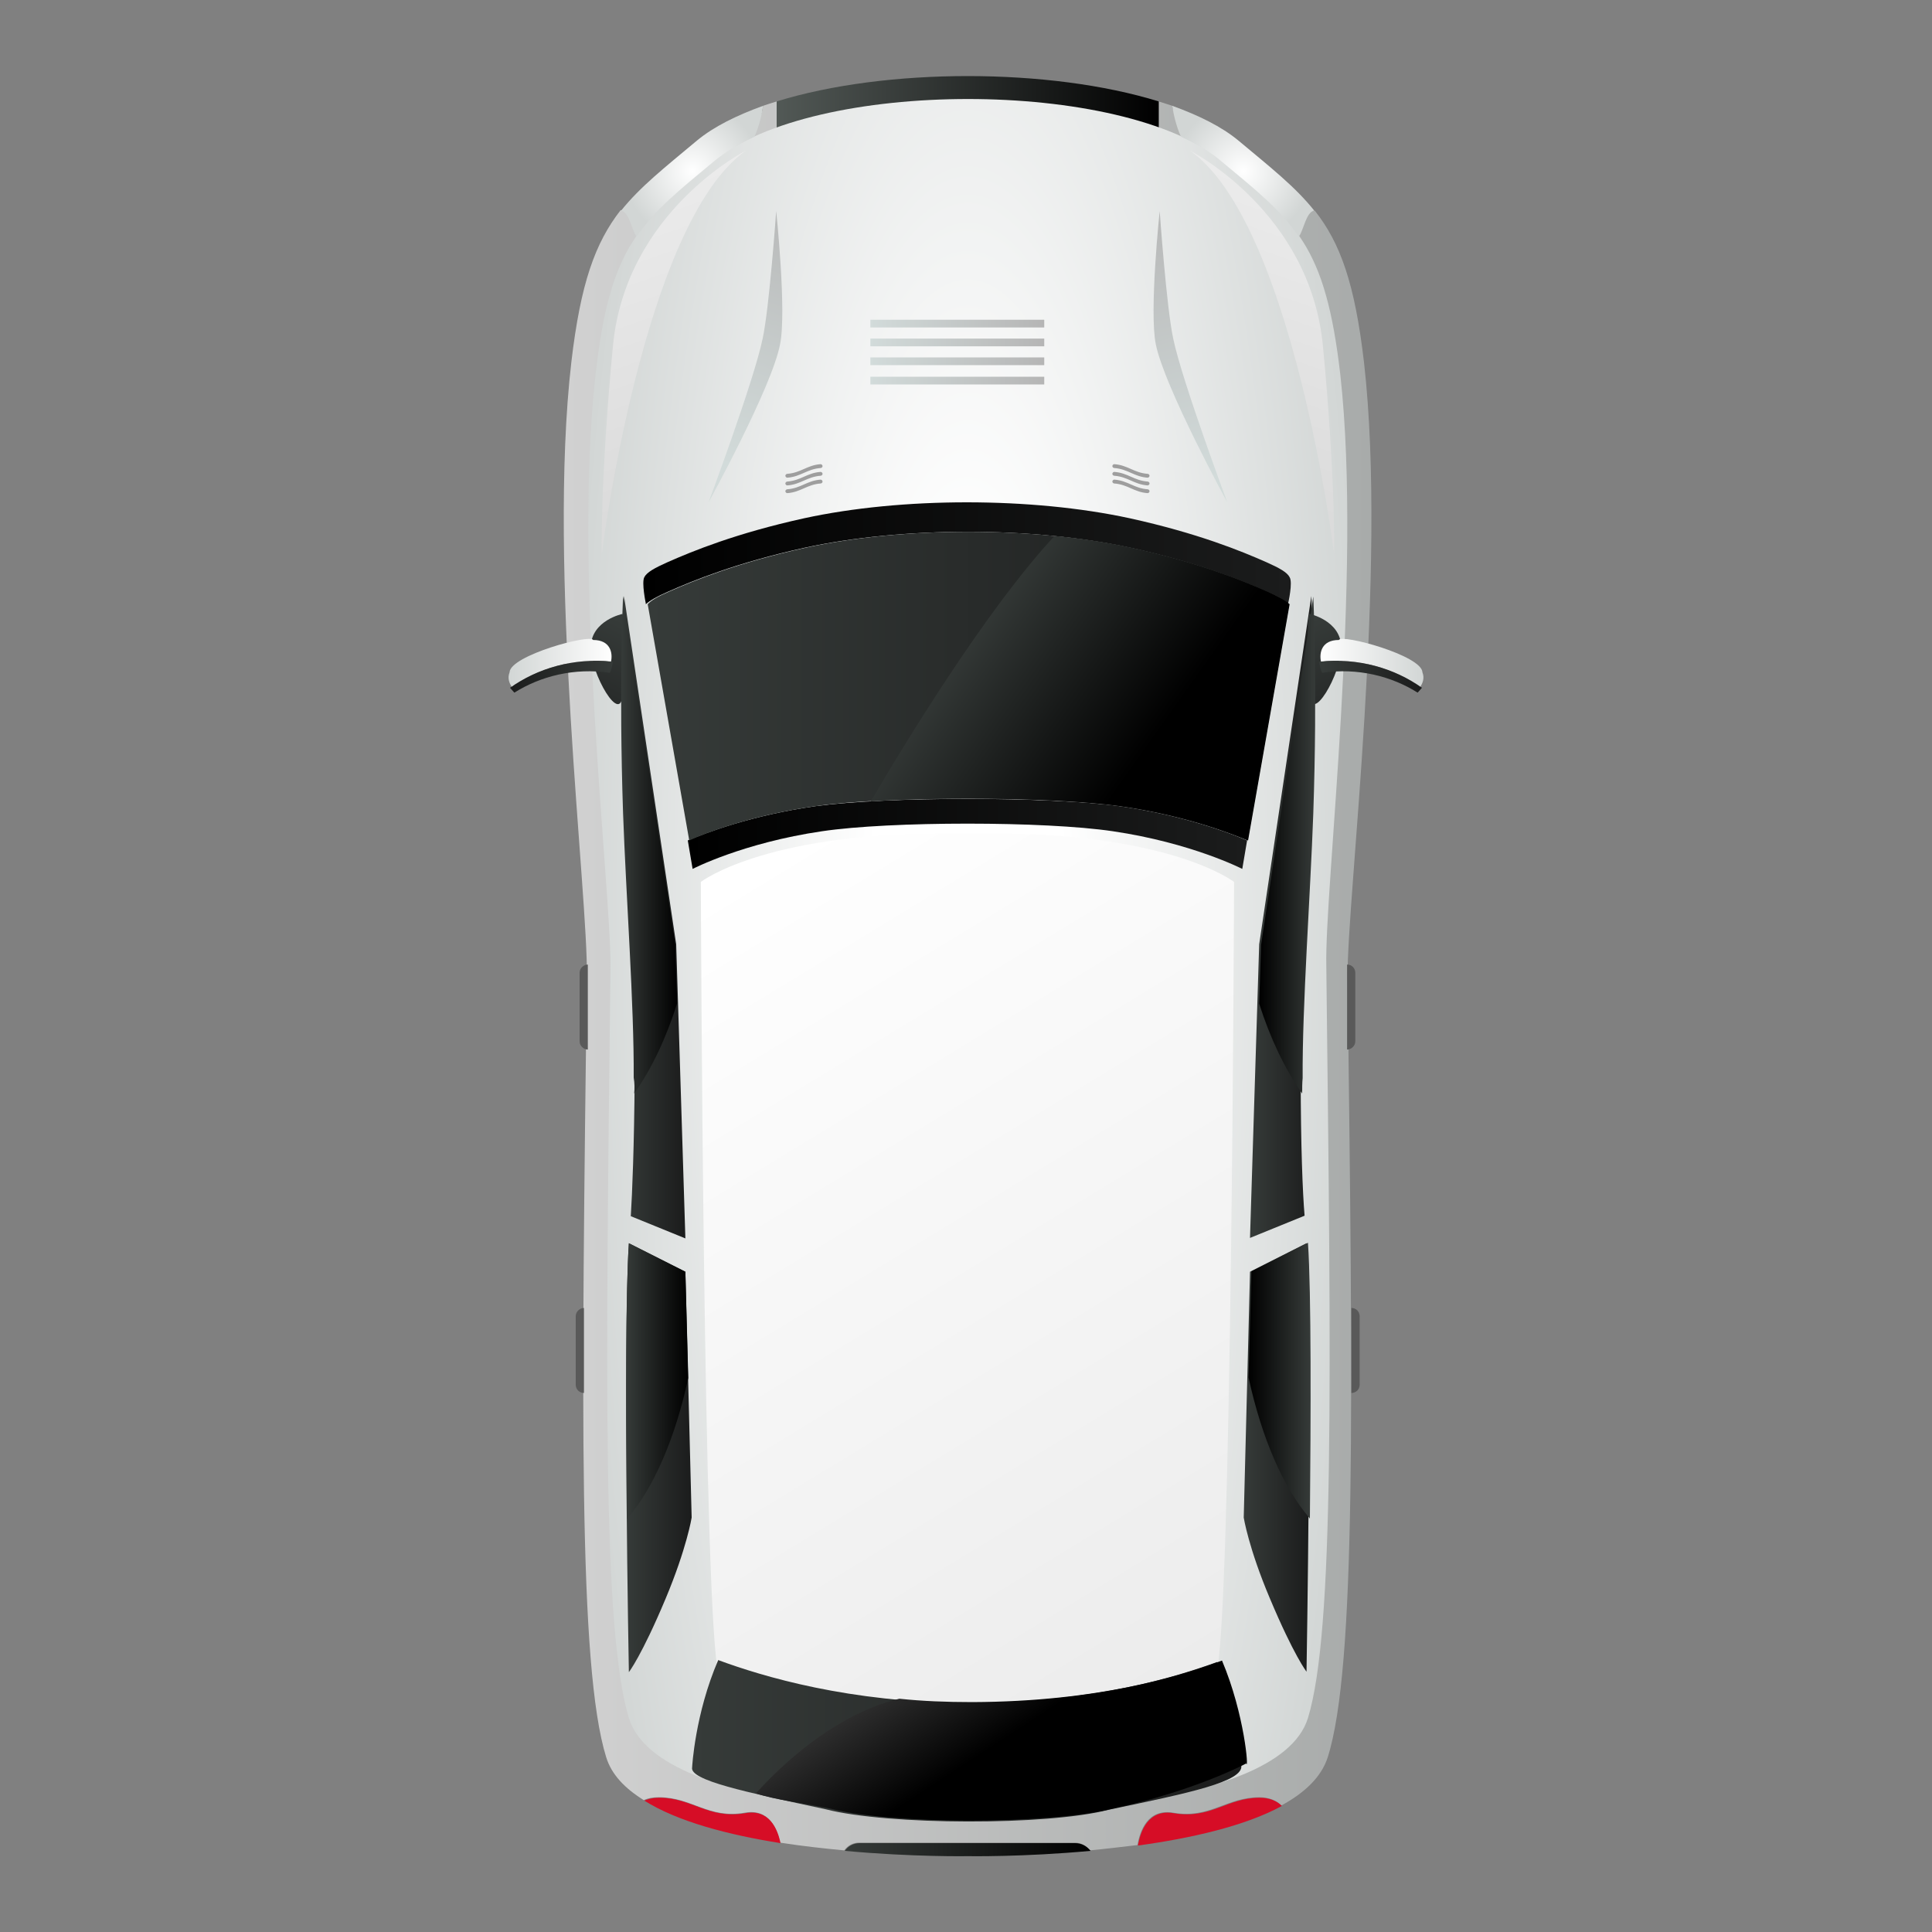 <?xml version="1.0" encoding="utf-8"?>
<!-- Generator: Adobe Illustrator 27.3.1, SVG Export Plug-In . SVG Version: 6.00 Build 0)  -->
<svg version="1.1" id="Layer_1" xmlns="http://www.w3.org/2000/svg" xmlns:xlink="http://www.w3.org/1999/xlink" x="0px" y="0px"
	 viewBox="0 0 400 400" style="enable-background:new 0 0 400 400;" xml:space="preserve">
<rect x="0" y="0" width="400" height="400" fill="#808080" stroke="none"/>
<style type="text/css">
	.st0{fill:url(#SVGID_1_);}
	.st1{fill:url(#SVGID_00000060710089570341130210000016400825306651160724_);}
	.st2{fill:url(#SVGID_00000165225886864556344250000011337683810334130869_);}
	.st3{fill:url(#SVGID_00000088101703464304543780000010364724644680819630_);}
	.st4{fill:url(#SVGID_00000061433144502128115840000001270529347496479393_);}
	.st5{fill:url(#SVGID_00000154420164489266196090000007395396949552426657_);}
	.st6{fill:url(#SVGID_00000115505067735533175960000007399902483273065090_);}
	.st7{fill:url(#SVGID_00000005234854080560020680000008532712325498672813_);}
	.st8{fill:url(#SVGID_00000046316416024525893490000006363887005651947410_);}
	.st9{fill:url(#SVGID_00000181078951784067964850000011635144927000813701_);}
	.st10{fill:#D60D26;}
	.st11{fill:url(#SVGID_00000039122201889857639820000008996011200523122590_);}
	.st12{fill:url(#SVGID_00000107590694835429993940000012569364238696161707_);}
	.st13{fill:url(#SVGID_00000170976906403288453130000005682114295139984256_);}
	.st14{fill:url(#SVGID_00000103958766303115032430000012907536309971296679_);}
	.st15{fill:url(#SVGID_00000157988221865004983900000003656452195987912343_);}
	.st16{fill:url(#SVGID_00000164477337831339071680000006438614610023860635_);}
	.st17{fill:url(#SVGID_00000002352354748242167820000008991220981745192890_);}
	.st18{fill:url(#SVGID_00000008109477678922311710000017985868953730505355_);}
	.st19{fill:url(#SVGID_00000020369287647663607370000001122460681709721260_);}
	.st20{fill:url(#SVGID_00000008847861674813983670000002922196992915230848_);}
	.st21{fill:url(#SVGID_00000010279772114448785920000009561117213580109207_);}
	.st22{fill:url(#SVGID_00000123414045287632080680000004811906419828459928_);}
	.st23{fill:#595959;}
	.st24{fill:#9E9E9E;}
	.st25{fill:url(#SVGID_00000106867637107519167440000002619015518890786208_);}
	.st26{fill:url(#SVGID_00000071542929768975148400000006214583652301185983_);}
	.st27{fill:url(#SVGID_00000111179152384407356390000017793406877226979247_);}
	.st28{fill:url(#SVGID_00000123403552493537213330000004739701603982887813_);}
	.st29{fill:url(#SVGID_00000173854199065769508540000008028970272498194868_);}
	.st30{fill:url(#SVGID_00000105397987237439833380000000610496182655350439_);}
	.st31{fill:url(#SVGID_00000174562327583923380720000018013169282804731834_);}
	.st32{fill:url(#SVGID_00000052101811657426503240000016259554036142495916_);}
	.st33{fill:url(#SVGID_00000167365179259837724430000007874776543993427339_);}
	.st34{fill:url(#SVGID_00000178185062188499459670000012536739153632972704_);}
	.st35{fill:url(#SVGID_00000018954102206850024560000017176617182214885031_);}
	.st36{fill:url(#SVGID_00000083059533614249044880000013208133097241317298_);}
	.st37{fill:url(#SVGID_00000086652805322746462430000011922393137822556294_);}
</style>
<g>
	<g>
		
			<linearGradient id="SVGID_1_" gradientUnits="userSpaceOnUse" x1="116.721" y1="4175.042" x2="283.936" y2="4175.042" gradientTransform="matrix(1 0 0 -2.083 0 8897.825)">
			<stop  offset="0" style="stop-color:#D1D1D1"/>
			<stop  offset="1" style="stop-color:#A8ABAA"/>
		</linearGradient>
		<path class="st0" d="M282.4,75c-1.9-16.3-4.9-24.7-10.2-31.4c-2.2,0.5-4.6,0.1-6.6-1.4L246.3,28c-2-1.5-3.2-3.7-3.6-6.1
			c-0.9-0.3-1.9-0.6-2.8-0.9v17.9h-79.1V21c-1,0.3-1.9,0.6-2.8,0.9c-0.3,2.4-1.5,4.6-3.6,6.1l-19.3,14.1c-2,1.5-4.4,1.9-6.6,1.4
			c-5.3,6.8-8.3,15.2-10.2,31.4c-5,43,3.5,110.6,3.2,127.3c-1.1,88.8-1.8,142.9,4,161.6c1.1,3.6,3.9,6.5,7.8,8.9
			c0.8-0.4,1.8-0.6,3.1-0.6c6.9,0,10.2,4.5,17.8,3.2c5-0.9,6.7,3.3,7.3,6.2c4.5,0.7,9,1.2,13.3,1.6c0.7-1,1.8-1.6,3.1-1.6h44.6
			c1.3,0,2.4,0.6,3.1,1.6c3.2-0.3,6.5-0.7,9.9-1.1c0.5-2.9,2.1-7.6,7.4-6.7c7.6,1.3,11-3.2,17.8-3.2c2.1,0,3.6,0.7,4.6,1.7
			c4.8-2.6,8.3-5.9,9.6-10c5.9-18.7,5.2-72.8,4.1-161.6C278.9,185.6,287.3,118,282.4,75z"/>
		
			<linearGradient id="SVGID_00000144334999202150286740000014266895376383711893_" gradientUnits="userSpaceOnUse" x1="160.8" y1="371.675" x2="239.9" y2="371.675" gradientTransform="matrix(1 0 0 -1 0 399)">
			<stop  offset="0" style="stop-color:#525956"/>
			<stop  offset="1" style="stop-color:#000000"/>
		</linearGradient>
		<path style="fill:url(#SVGID_00000144334999202150286740000014266895376383711893_);" d="M239.9,38.9V21c-22.6-7-56.5-7-79.1,0
			v17.9H239.9z"/>
		
			<radialGradient id="SVGID_00000101822265045372363020000015004222096966053266_" cx="200.375" cy="6020.02" r="82.585" gradientTransform="matrix(1 0 0 -3.839 0 23307.562)" gradientUnits="userSpaceOnUse">
			<stop  offset="0.244" style="stop-color:#FFFFFF"/>
			<stop  offset="1" style="stop-color:#D2D6D5"/>
		</radialGradient>
		<path style="fill:url(#SVGID_00000101822265045372363020000015004222096966053266_);" d="M277.5,77.6c-3.1-27-9.2-31.5-24.4-44.2
			c-20.6-17.2-84.8-17.2-105.4,0c-15.2,12.7-21.4,17.2-24.4,44.2c-4.7,41.4,3.2,106.5,3.1,122.5c-1,85.5-1.7,137.6,3.8,155.6
			c6.4,20.8,70.3,19.6,70.3,19.6s63.9,1.1,70.3-19.6c5.5-18,4.8-70.1,3.8-155.6C274.2,184.1,282.1,119,277.5,77.6z"/>
		
			<linearGradient id="SVGID_00000041985463992518860950000008549450772121922954_" gradientUnits="userSpaceOnUse" x1="142.4" y1="226.35" x2="258.2" y2="226.35" gradientTransform="matrix(1 0 0 -1 0 399)">
			<stop  offset="0" style="stop-color:#000000"/>
			<stop  offset="1" style="stop-color:#1B1C1C"/>
		</linearGradient>
		<path style="fill:url(#SVGID_00000041985463992518860950000008549450772121922954_);" d="M168.9,166.9
			c-13.4,1.9-22.9,5.6-26.5,7.1l1,5.9c0,0,10.4-5.4,26.8-7.8c14.1-2.1,46.1-2.1,60.2,0c16.3,2.4,26.8,7.8,26.8,7.8l1-5.9
			c-3.5-1.5-13.1-5.2-26.5-7.1C217.1,164.9,183.6,164.9,168.9,166.9z"/>
		
			<linearGradient id="SVGID_00000029043873990498677030000002031659441668687749_" gradientUnits="userSpaceOnUse" x1="133.194" y1="284.45" x2="267.249" y2="284.45" gradientTransform="matrix(1 0 0 -1 0 399)">
			<stop  offset="0" style="stop-color:#000000"/>
			<stop  offset="1" style="stop-color:#1B1C1C"/>
		</linearGradient>
		<path style="fill:url(#SVGID_00000029043873990498677030000002031659441668687749_);" d="M138.3,122.5c5.2-2.3,14.2-6,28.3-9.1
			c20.3-4.4,47.2-4.4,67.4,0c14.1,3.1,23.1,6.8,28.3,9.1c2.3,1,3.7,1.8,4.4,2.6v-0.2c0,0,1-4.3,0.3-5.4c-0.5-1-2.1-1.9-4.8-3.1
			c-5.2-2.3-14.2-6-28.3-9.1c-20.3-4.4-47.2-4.4-67.4,0c-14.1,3.1-23.1,6.8-28.3,9.1c-2.7,1.2-4.3,2.1-4.8,3.1
			c-0.6,1.1,0.3,5.4,0.3,5.4v0.2C134.6,124.3,136,123.5,138.3,122.5z"/>
		
			<linearGradient id="SVGID_00000111880004406808758520000009248322053960769684_" gradientUnits="userSpaceOnUse" x1="133.852" y1="256.95" x2="266.821" y2="256.95" gradientTransform="matrix(1 0 0 -1 0 399)">
			<stop  offset="0" style="stop-color:#363B39"/>
			<stop  offset="1" style="stop-color:#1B1C1C"/>
		</linearGradient>
		<path style="fill:url(#SVGID_00000111880004406808758520000009248322053960769684_);" d="M168.9,166.9c14.7-2.1,48.2-2.1,62.9,0
			c13.4,1.9,22.9,5.6,26.5,7.1l8.6-48.9c-0.7-0.8-2.2-1.6-4.4-2.6c-5.2-2.3-14.2-6-28.3-9.1c-20.3-4.4-47.2-4.4-67.4,0
			c-14.1,3.1-23.1,6.8-28.3,9.1c-2.3,1-3.7,1.8-4.4,2.6l8.6,48.9C146,172.5,155.5,168.8,168.9,166.9z"/>
		
			<linearGradient id="SVGID_00000103963848695469974300000004373509610156053393_" gradientUnits="userSpaceOnUse" x1="128.718" y1="209.1" x2="141.818" y2="209.1" gradientTransform="matrix(1 0 0 -1 0 399)">
			<stop  offset="0" style="stop-color:#363B39"/>
			<stop  offset="1" style="stop-color:#1B1C1C"/>
		</linearGradient>
		<path style="fill:url(#SVGID_00000103963848695469974300000004373509610156053393_);" d="M130.6,251.8l11.3,4.6l-1.9-60.9
			l-10.8-72.1c0,0-0.9,18.5,0,45c0.6,16.8,2.3,39.9,2.2,54.7C131.3,237.3,130.9,246.9,130.6,251.8z"/>
		
			<linearGradient id="SVGID_00000084493435252288432160000005739669735213166238_" gradientUnits="userSpaceOnUse" x1="258.848" y1="209.15" x2="271.948" y2="209.15" gradientTransform="matrix(1 0 0 -1 0 399)">
			<stop  offset="0" style="stop-color:#363B39"/>
			<stop  offset="1" style="stop-color:#1B1C1C"/>
		</linearGradient>
		<path style="fill:url(#SVGID_00000084493435252288432160000005739669735213166238_);" d="M270.1,251.7l-11.3,4.6l1.9-60.8
			l10.8-72.1c0,0,0.9,18.5,0,45c-0.6,16.8-2.3,39.8-2.2,54.7C269.3,237.2,269.7,247,270.1,251.7z"/>
		
			<linearGradient id="SVGID_00000155125960718756183140000018073673389344240023_" gradientUnits="userSpaceOnUse" x1="129.651" y1="97.2" x2="143.203" y2="97.2" gradientTransform="matrix(1 0 0 -1 0 399)">
			<stop  offset="0" style="stop-color:#363B39"/>
			<stop  offset="1" style="stop-color:#1B1C1C"/>
		</linearGradient>
		<path style="fill:url(#SVGID_00000155125960718756183140000018073673389344240023_);" d="M130.2,257.4l11.7,5.9l1.3,50.9
			c0,0-1,6.3-5.4,16.8c-5,11.9-7.6,15.2-7.6,15.2S128.9,276.5,130.2,257.4z"/>
		
			<linearGradient id="SVGID_00000006702951581132369280000003627910086367716278_" gradientUnits="userSpaceOnUse" x1="257.472" y1="97.25" x2="271.023" y2="97.25" gradientTransform="matrix(1 0 0 -1 0 399)">
			<stop  offset="0" style="stop-color:#363B39"/>
			<stop  offset="1" style="stop-color:#1B1C1C"/>
		</linearGradient>
		<path style="fill:url(#SVGID_00000006702951581132369280000003627910086367716278_);" d="M270.5,257.4l-11.7,5.9l-1.3,50.9
			c0,0,1,6.3,5.4,16.7c5,11.9,7.6,15.2,7.6,15.2S271.7,276.4,270.5,257.4z"/>
		<path class="st10" d="M154.3,375.4c-7.6,1.3-11-3.2-17.8-3.2c-1.2,0-2.2,0.2-3.1,0.6c7,4.4,17.5,7.1,28.2,8.8
			C161,378.7,159.3,374.5,154.3,375.4z"/>
		<path class="st10" d="M243,375.4c-5.3-0.9-6.9,3.8-7.4,6.7c10.9-1.5,22.1-4,29.8-8.2c-1-1-2.5-1.7-4.6-1.7
			C254,372.2,250.7,376.7,243,375.4z"/>
		
			<linearGradient id="SVGID_00000045590854607187956070000018423975776432179894_" gradientUnits="userSpaceOnUse" x1="148.943" y1="303.129" x2="167.576" y2="361.568" gradientTransform="matrix(1 0 0 -1 0 399)">
			<stop  offset="0" style="stop-color:#D2DBDA"/>
			<stop  offset="1" style="stop-color:#B5B5B5"/>
		</linearGradient>
		<path style="fill:url(#SVGID_00000045590854607187956070000018423975776432179894_);" d="M146.7,104c0,0,13.1-23.8,14.8-32.7
			c1.4-6.8-0.8-27.6-0.8-27.6s-1.4,19.9-2.8,26.4C156.1,78.8,146.7,104,146.7,104z"/>
		
			<linearGradient id="SVGID_00000125579136279329576330000007868680951397980817_" gradientUnits="userSpaceOnUse" x1="250.225" y1="299.661" x2="235.394" y2="358.563" gradientTransform="matrix(1 0 0 -1 0 399)">
			<stop  offset="0" style="stop-color:#D2DBDA"/>
			<stop  offset="1" style="stop-color:#B5B5B5"/>
		</linearGradient>
		<path style="fill:url(#SVGID_00000125579136279329576330000007868680951397980817_);" d="M254.1,104c0,0-13-23.8-14.8-32.7
			c-1.4-6.8,0.8-27.6,0.8-27.6s1.4,19.9,2.8,26.4C244.7,78.8,254.1,104,254.1,104z"/>
		
			<linearGradient id="SVGID_00000021095934670836198790000001544177377440986047_" gradientUnits="userSpaceOnUse" x1="200.095" y1="270.272" x2="237.33" y2="243.796" gradientTransform="matrix(1 0 0 -1 0 399)">
			<stop  offset="0" style="stop-color:#363B39"/>
			<stop  offset="1" style="stop-color:#000000"/>
		</linearGradient>
		<path style="fill:url(#SVGID_00000021095934670836198790000001544177377440986047_);" d="M262.4,122.5c-5.2-2.3-14.2-6-28.3-9.1
			c-4.9-1.1-10.3-1.9-15.8-2.4c-14.2,15.3-31.1,43.1-38,54.9c16.6-1,39.9-0.6,51.6,1c13.4,1.9,22.9,5.6,26.5,7.1l8.6-48.9
			C266.1,124.3,264.6,123.5,262.4,122.5z"/>
		
			<linearGradient id="SVGID_00000150070492880579791780000000515628897838457224_" gradientUnits="userSpaceOnUse" x1="151.307" y1="217.769" x2="339.925" y2="-91.825" gradientTransform="matrix(1 0 0 -1 0 399)">
			<stop  offset="0" style="stop-color:#FFFFFF"/>
			<stop  offset="0.996" style="stop-color:#DBDBDB"/>
		</linearGradient>
		<path style="fill:url(#SVGID_00000150070492880579791780000000515628897838457224_);" d="M200.3,172.6c-41.3-0.9-55.2,10-55.2,10
			s0.5,154.1,3.7,164c2.1,6.7,28.2,4.3,44.7,5.5h13.6c16.5-1.2,42.5,1.3,44.7-5.5c3.2-9.9,3.7-164,3.7-164S241.6,171.7,200.3,172.6z
			"/>
		
			<linearGradient id="SVGID_00000037673518855172850320000002845697978507850424_" gradientUnits="userSpaceOnUse" x1="113.308" y1="401.52" x2="148.809" y2="299.294" gradientTransform="matrix(1 0 0 -1 0 399)">
			<stop  offset="0" style="stop-color:#F7F7F7"/>
			<stop  offset="1" style="stop-color:#DBDBDB"/>
		</linearGradient>
		<path style="fill:url(#SVGID_00000037673518855172850320000002845697978507850424_);" d="M154.4,31.2c0,0-24.9,12.6-27.5,40.5
			c-2.7,28.5-2.3,42.9-2.3,42.9S133.1,46.3,154.4,31.2z"/>
		
			<linearGradient id="SVGID_00000082349168730546451860000012066749999127922867_" gradientUnits="userSpaceOnUse" x1="510.21" y1="401.524" x2="545.711" y2="299.299" gradientTransform="matrix(-1 0 0 -1 797.703 399)">
			<stop  offset="0" style="stop-color:#F7F7F7"/>
			<stop  offset="1" style="stop-color:#DBDBDB"/>
		</linearGradient>
		<path style="fill:url(#SVGID_00000082349168730546451860000012066749999127922867_);" d="M246.4,31.2c0,0,24.9,12.6,27.5,40.5
			c2.7,28.5,2.3,42.9,2.3,42.9S267.7,46.3,246.4,31.2z"/>
		
			<linearGradient id="SVGID_00000152954133255382179780000015932273183457741700_" gradientUnits="userSpaceOnUse" x1="269.623" y1="269.631" x2="283.924" y2="241.941" gradientTransform="matrix(1 0 0 -1 0 399)">
			<stop  offset="0" style="stop-color:#363B39"/>
			<stop  offset="1" style="stop-color:#1B1C1C"/>
		</linearGradient>
		<path style="fill:url(#SVGID_00000152954133255382179780000015932273183457741700_);" d="M271.1,127.1c0,0,6.4,1.3,6.6,6.8
			c0.1,5.5-6.4,16.7-6.6,9.6C270.9,136.5,270.5,129.3,271.1,127.1z"/>
		
			<linearGradient id="SVGID_00000105412264963074678920000005699987094999404702_" gradientUnits="userSpaceOnUse" x1="273.175" y1="261.715" x2="294.7" y2="261.715" gradientTransform="matrix(1 0 0 -1 0 399)">
			<stop  offset="0" style="stop-color:#FFFFFF"/>
			<stop  offset="1" style="stop-color:#D2D6D5"/>
		</linearGradient>
		<path style="fill:url(#SVGID_00000105412264963074678920000005699987094999404702_);" d="M294.5,139.2c-0.1-3.5-16.8-8-17.3-6.7
			c-3.6,0-4.1,2.7-3.7,4.5c7.9-0.8,15.2,1.4,20.5,5.3C294.5,141.5,295,140.5,294.5,139.2z"/>
		
			<linearGradient id="SVGID_00000043449256714104172290000007558741410456310672_" gradientUnits="userSpaceOnUse" x1="273.053" y1="258.897" x2="294.577" y2="258.897" gradientTransform="matrix(1 0 0 -1 0 399)">
			<stop  offset="0" style="stop-color:#363B39"/>
			<stop  offset="1" style="stop-color:#1B1C1C"/>
		</linearGradient>
		<path style="fill:url(#SVGID_00000043449256714104172290000007558741410456310672_);" d="M273.1,137c0.2,1.3,0.6,2.3,0.6,2.3
			c7.4-1.1,14.4,0.7,19.8,4.1c0,0,0.4-0.4,0.9-1C288.8,138.4,281.2,136.1,273.1,137z"/>
		
			<linearGradient id="SVGID_00000023982311320045832720000015301855916944317322_" gradientUnits="userSpaceOnUse" x1="600.725" y1="269.631" x2="615.027" y2="241.941" gradientTransform="matrix(-1 0 0 -1 731.102 399)">
			<stop  offset="0" style="stop-color:#363B39"/>
			<stop  offset="1" style="stop-color:#1B1C1C"/>
		</linearGradient>
		<path style="fill:url(#SVGID_00000023982311320045832720000015301855916944317322_);" d="M128.9,127.1c0,0-6.4,1.3-6.6,6.8
			c-0.1,5.5,6.4,16.7,6.6,9.6C129.1,136.5,129.5,129.3,128.9,127.1z"/>
		
			<linearGradient id="SVGID_00000152949179480245263630000007636808707125495464_" gradientUnits="userSpaceOnUse" x1="604.278" y1="261.715" x2="625.802" y2="261.715" gradientTransform="matrix(-1 0 0 -1 731.102 399)">
			<stop  offset="0" style="stop-color:#FFFFFF"/>
			<stop  offset="1" style="stop-color:#D2D6D5"/>
		</linearGradient>
		<path style="fill:url(#SVGID_00000152949179480245263630000007636808707125495464_);" d="M105.5,139.2c0.1-3.5,16.8-8,17.3-6.7
			c3.6,0,4.1,2.7,3.7,4.5c-7.9-0.8-15.2,1.4-20.5,5.3C105.5,141.5,105,140.5,105.5,139.2z"/>
		
			<linearGradient id="SVGID_00000178174431761708397500000017989094294123501478_" gradientUnits="userSpaceOnUse" x1="604.156" y1="258.897" x2="625.68" y2="258.897" gradientTransform="matrix(-1 0 0 -1 731.102 399)">
			<stop  offset="0" style="stop-color:#363B39"/>
			<stop  offset="1" style="stop-color:#1B1C1C"/>
		</linearGradient>
		<path style="fill:url(#SVGID_00000178174431761708397500000017989094294123501478_);" d="M126.9,137c-0.2,1.3-0.6,2.3-0.6,2.3
			c-7.4-1.1-14.4,0.7-19.8,4.1c0,0-0.4-0.4-0.9-1C111.2,138.4,118.8,136.1,126.9,137z"/>
		<path class="st23" d="M121.7,199.7c-0.9,0-1.7,0.8-1.7,1.7v14.2c0,0.9,0.8,1.7,1.7,1.7V199.7z"/>
		<path class="st23" d="M120.9,270.8c-0.9,0-1.7,0.8-1.7,1.7v14.2c0,1,0.8,1.7,1.7,1.7V270.8z"/>
		<path class="st23" d="M278.9,199.7c1,0,1.7,0.8,1.7,1.7v14.2c0,0.9-0.8,1.7-1.7,1.7V199.7z"/>
		<path class="st23" d="M279.8,270.8c1,0,1.7,0.8,1.7,1.7v14.2c0,1-0.8,1.7-1.7,1.7V270.8z"/>
		<g>
			<g>
				<path class="st24" d="M163,98.9c2.8-0.2,4.1-1.8,6.9-2c0.2,0,0.4-0.2,0.4-0.4c0-0.2-0.2-0.4-0.4-0.4c-2.8,0.2-4.1,1.8-6.9,2
					c-0.2,0-0.4,0.2-0.4,0.4S162.8,98.9,163,98.9z"/>
				<path class="st24" d="M169.9,97.7c-2.8,0.2-4.1,1.8-6.9,2c-0.2,0-0.4,0.2-0.4,0.4c0,0.2,0.2,0.4,0.4,0.4c2.8-0.2,4.1-1.8,6.9-2
					c0.2,0,0.4-0.2,0.4-0.4S170.1,97.7,169.9,97.7z"/>
				<path class="st24" d="M169.9,99.3c-2.8,0.2-4.1,1.8-6.9,2c-0.2,0-0.4,0.2-0.4,0.4c0,0.2,0.2,0.4,0.4,0.4c2.8-0.2,4.1-1.8,6.9-2
					c0.2,0,0.4-0.2,0.4-0.4C170.3,99.5,170.1,99.3,169.9,99.3z"/>
			</g>
		</g>
		<g>
			<g>
				<path class="st24" d="M237.6,98.9c-2.8-0.2-4.1-1.8-6.9-2c-0.2,0-0.4-0.2-0.4-0.4c0-0.2,0.2-0.4,0.4-0.4c2.8,0.2,4.1,1.8,6.9,2
					c0.2,0,0.4,0.2,0.4,0.4S237.8,98.9,237.6,98.9z"/>
				<path class="st24" d="M230.7,97.7c2.8,0.2,4.1,1.8,6.9,2c0.2,0,0.4,0.2,0.4,0.4c0,0.2-0.2,0.4-0.4,0.4c-2.8-0.2-4.1-1.8-6.9-2
					c-0.2,0-0.4-0.2-0.4-0.4S230.5,97.7,230.7,97.7z"/>
				<path class="st24" d="M230.7,99.3c2.8,0.2,4.1,1.8,6.9,2c0.2,0,0.4,0.2,0.4,0.4c0,0.2-0.2,0.4-0.4,0.4c-2.8-0.2-4.1-1.8-6.9-2
					c-0.2,0-0.4-0.2-0.4-0.4S230.5,99.3,230.7,99.3z"/>
			</g>
		</g>
		
			<linearGradient id="SVGID_00000102523832464919167570000017648520175711283631_" gradientUnits="userSpaceOnUse" x1="174.9" y1="16.044" x2="225.8" y2="16.044" gradientTransform="matrix(1 0 0 -1 0 399)">
			<stop  offset="0" style="stop-color:#363B39"/>
			<stop  offset="1" style="stop-color:#000000"/>
		</linearGradient>
		<path style="fill:url(#SVGID_00000102523832464919167570000017648520175711283631_);" d="M222.6,381.6H178c-1.3,0-2.4,0.6-3.1,1.6
			c14,1.3,25.5,1.1,25.5,1.1s11.4,0.2,25.4-1.1C225,382.2,223.9,381.6,222.6,381.6z"/>
		
			<radialGradient id="SVGID_00000040558369792255159090000006831658722738617275_" cx="257.4" cy="363.55" r="14.163" gradientTransform="matrix(1 0 0 -1 0 399)" gradientUnits="userSpaceOnUse">
			<stop  offset="0" style="stop-color:#FFFFFF"/>
			<stop  offset="1" style="stop-color:#D2D6D5"/>
		</radialGradient>
		<path style="fill:url(#SVGID_00000040558369792255159090000006831658722738617275_);" d="M253,33.5c7.1,5.9,12.2,10,15.9,15.5
			c1-1.3,1.5-5.1,3.2-5.4c-3.9-4.9-9-8.9-15.7-14.5c-3.5-2.9-8.2-5.2-13.7-7.2c0.2,1.5,0.8,4.2,1.8,6.4
			C247.8,29.8,250.7,31.5,253,33.5z"/>
		
			<radialGradient id="SVGID_00000118391946812688172480000004129761816317030801_" cx="579.433" cy="363.55" r="14.151" gradientTransform="matrix(-1 0 0 -1 722.797 399)" gradientUnits="userSpaceOnUse">
			<stop  offset="0" style="stop-color:#FFFFFF"/>
			<stop  offset="1" style="stop-color:#D2D6D5"/>
		</radialGradient>
		<path style="fill:url(#SVGID_00000118391946812688172480000004129761816317030801_);" d="M147.7,33.5c-7.1,5.9-12.2,10-15.9,15.5
			c-1-1.3-1.5-5.1-3.2-5.4c3.9-4.9,9-8.9,15.7-14.5c3.5-2.9,8.2-5.2,13.7-7.2c-0.2,1.5-0.8,4.2-1.8,6.4
			C153,29.8,150.1,31.5,147.7,33.5z"/>
		
			<linearGradient id="SVGID_00000151526587252443302260000000646270197529996160_" gradientUnits="userSpaceOnUse" x1="129.653" y1="113.05" x2="142.463" y2="113.05" gradientTransform="matrix(1 0 0 -1 0 399)">
			<stop  offset="0" style="stop-color:#363B39"/>
			<stop  offset="1" style="stop-color:#000000"/>
		</linearGradient>
		<path style="fill:url(#SVGID_00000151526587252443302260000000646270197529996160_);" d="M141.9,263.3l-11.7-5.9
			c-0.7,10.4-0.6,36.1-0.4,57.1c5.6-6.5,10-16.8,12.7-29.2L141.9,263.3z"/>
		
			<linearGradient id="SVGID_00000063630817848984853550000014748937899128113328_" gradientUnits="userSpaceOnUse" x1="128.718" y1="224.1" x2="140.274" y2="224.1" gradientTransform="matrix(1 0 0 -1 0 399)">
			<stop  offset="0" style="stop-color:#363B39"/>
			<stop  offset="1" style="stop-color:#000000"/>
		</linearGradient>
		<path style="fill:url(#SVGID_00000063630817848984853550000014748937899128113328_);" d="M131.3,226.4c3.6-5.1,6.6-11.4,8.9-18.7
			l-0.4-12.2L129,123.4c0,0-0.9,18.5,0,45c0.6,16.8,2.3,39.9,2.2,54.7C131.4,224.3,131.4,225.4,131.3,226.4z"/>
		
			<linearGradient id="SVGID_00000081618850511862600570000008791761423864968590_" gradientUnits="userSpaceOnUse" x1="455.43" y1="113.15" x2="468.242" y2="113.15" gradientTransform="matrix(-1 0 0 -1 726.777 399)">
			<stop  offset="0" style="stop-color:#363B39"/>
			<stop  offset="1" style="stop-color:#000000"/>
		</linearGradient>
		<path style="fill:url(#SVGID_00000081618850511862600570000008791761423864968590_);" d="M259.1,263.2l11.7-5.9
			c0.7,10.4,0.6,36,0.4,57.1c-5.6-6.5-10-16.8-12.7-29.2L259.1,263.2z"/>
		
			<linearGradient id="SVGID_00000165945588669168586110000015386077892918249619_" gradientUnits="userSpaceOnUse" x1="454.504" y1="224.05" x2="466.06" y2="224.05" gradientTransform="matrix(-1 0 0 -1 726.777 399)">
			<stop  offset="0" style="stop-color:#363B39"/>
			<stop  offset="1" style="stop-color:#000000"/>
		</linearGradient>
		<path style="fill:url(#SVGID_00000165945588669168586110000015386077892918249619_);" d="M269.6,226.4c-3.6-5.1-6.6-11.4-8.9-18.6
			l0.4-12.2l10.8-72.1c0,0,0.9,18.5,0,45c-0.6,16.8-2.3,39.8-2.2,54.7C269.6,224.2,269.6,225.3,269.6,226.4z"/>
		
			<linearGradient id="SVGID_00000050660427833450972450000006148226494639730828_" gradientUnits="userSpaceOnUse" x1="180.248" y1="332" x2="216.248" y2="332" gradientTransform="matrix(1 0 0 -1 0 399)">
			<stop  offset="0" style="stop-color:#D2DBDA"/>
			<stop  offset="1" style="stop-color:#B5B5B5"/>
		</linearGradient>
		
			<rect x="180.2" y="66.2" style="fill:url(#SVGID_00000050660427833450972450000006148226494639730828_);" width="36" height="1.6"/>
		
			<linearGradient id="SVGID_00000155130452383210830550000006962294908176412605_" gradientUnits="userSpaceOnUse" x1="180.248" y1="328.1" x2="216.248" y2="328.1" gradientTransform="matrix(1 0 0 -1 0 399)">
			<stop  offset="0" style="stop-color:#D2DBDA"/>
			<stop  offset="1" style="stop-color:#B5B5B5"/>
		</linearGradient>
		
			<rect x="180.2" y="70.1" style="fill:url(#SVGID_00000155130452383210830550000006962294908176412605_);" width="36" height="1.6"/>
		
			<linearGradient id="SVGID_00000075849663470529912320000000584232692027189159_" gradientUnits="userSpaceOnUse" x1="180.248" y1="324.2" x2="216.248" y2="324.2" gradientTransform="matrix(1 0 0 -1 0 399)">
			<stop  offset="0" style="stop-color:#D2DBDA"/>
			<stop  offset="1" style="stop-color:#B5B5B5"/>
		</linearGradient>
		<rect x="180.2" y="74" style="fill:url(#SVGID_00000075849663470529912320000000584232692027189159_);" width="36" height="1.6"/>
		
			<linearGradient id="SVGID_00000120555231484403607510000007547880639521149838_" gradientUnits="userSpaceOnUse" x1="180.248" y1="320.2" x2="216.248" y2="320.2" gradientTransform="matrix(1 0 0 -1 0 399)">
			<stop  offset="0" style="stop-color:#D2DBDA"/>
			<stop  offset="1" style="stop-color:#B5B5B5"/>
		</linearGradient>
		<rect x="180.2" y="78" style="fill:url(#SVGID_00000120555231484403607510000007547880639521149838_);" width="36" height="1.6"/>
		<g>
			
				<linearGradient id="SVGID_00000040564207878927444740000006939635943768341397_" gradientUnits="userSpaceOnUse" x1="143.278" y1="38.587" x2="257.016" y2="38.587" gradientTransform="matrix(1 0 0 -1 0 399)">
				<stop  offset="0" style="stop-color:#363B39"/>
				<stop  offset="1" style="stop-color:#1B1C1C"/>
			</linearGradient>
			<path style="fill:url(#SVGID_00000040564207878927444740000006939635943768341397_);" d="M148.7,343.7
				c-4.8,11.1-5.4,22.1-5.4,22.2c-0.6,2.7,11,5.1,27.7,8.7c12.8,3.3,45.8,3.4,58.5,0.1c16.7-3.5,28-5.8,27.5-9.2
				c0,0-0.3-10.4-5-21.4c-8.6,3.1-25.4,8.4-51.7,8.5C175.8,352.5,157.9,347.1,148.7,343.7z"/>
			
				<linearGradient id="SVGID_00000134964765442069773170000002325436353120817819_" gradientUnits="userSpaceOnUse" x1="182.38" y1="75.753" x2="206.864" y2="38.208" gradientTransform="matrix(1 0 0 -1 0 399)">
				<stop  offset="0" style="stop-color:#5E5E5E"/>
				<stop  offset="1" style="stop-color:#000000"/>
			</linearGradient>
			<path style="fill:url(#SVGID_00000134964765442069773170000002325436353120817819_);" d="M253,343.8c-8.6,3.2-25.4,8.5-51.7,8.6
				c-5.4,0-10.4-0.2-15.1-0.7c-15,3.6-26.9,16.5-29.7,19.6c4.2,1.4,9.8,2,15.6,3.2c12.8,3.3,45.8,3.2,58.5-0.1
				c16.7-3.6,27.5-9.3,27.4-9.3C258.6,366.8,257.7,354.9,253,343.8z"/>
		</g>
		<g>
		</g>
	</g>
</g>
</svg>
